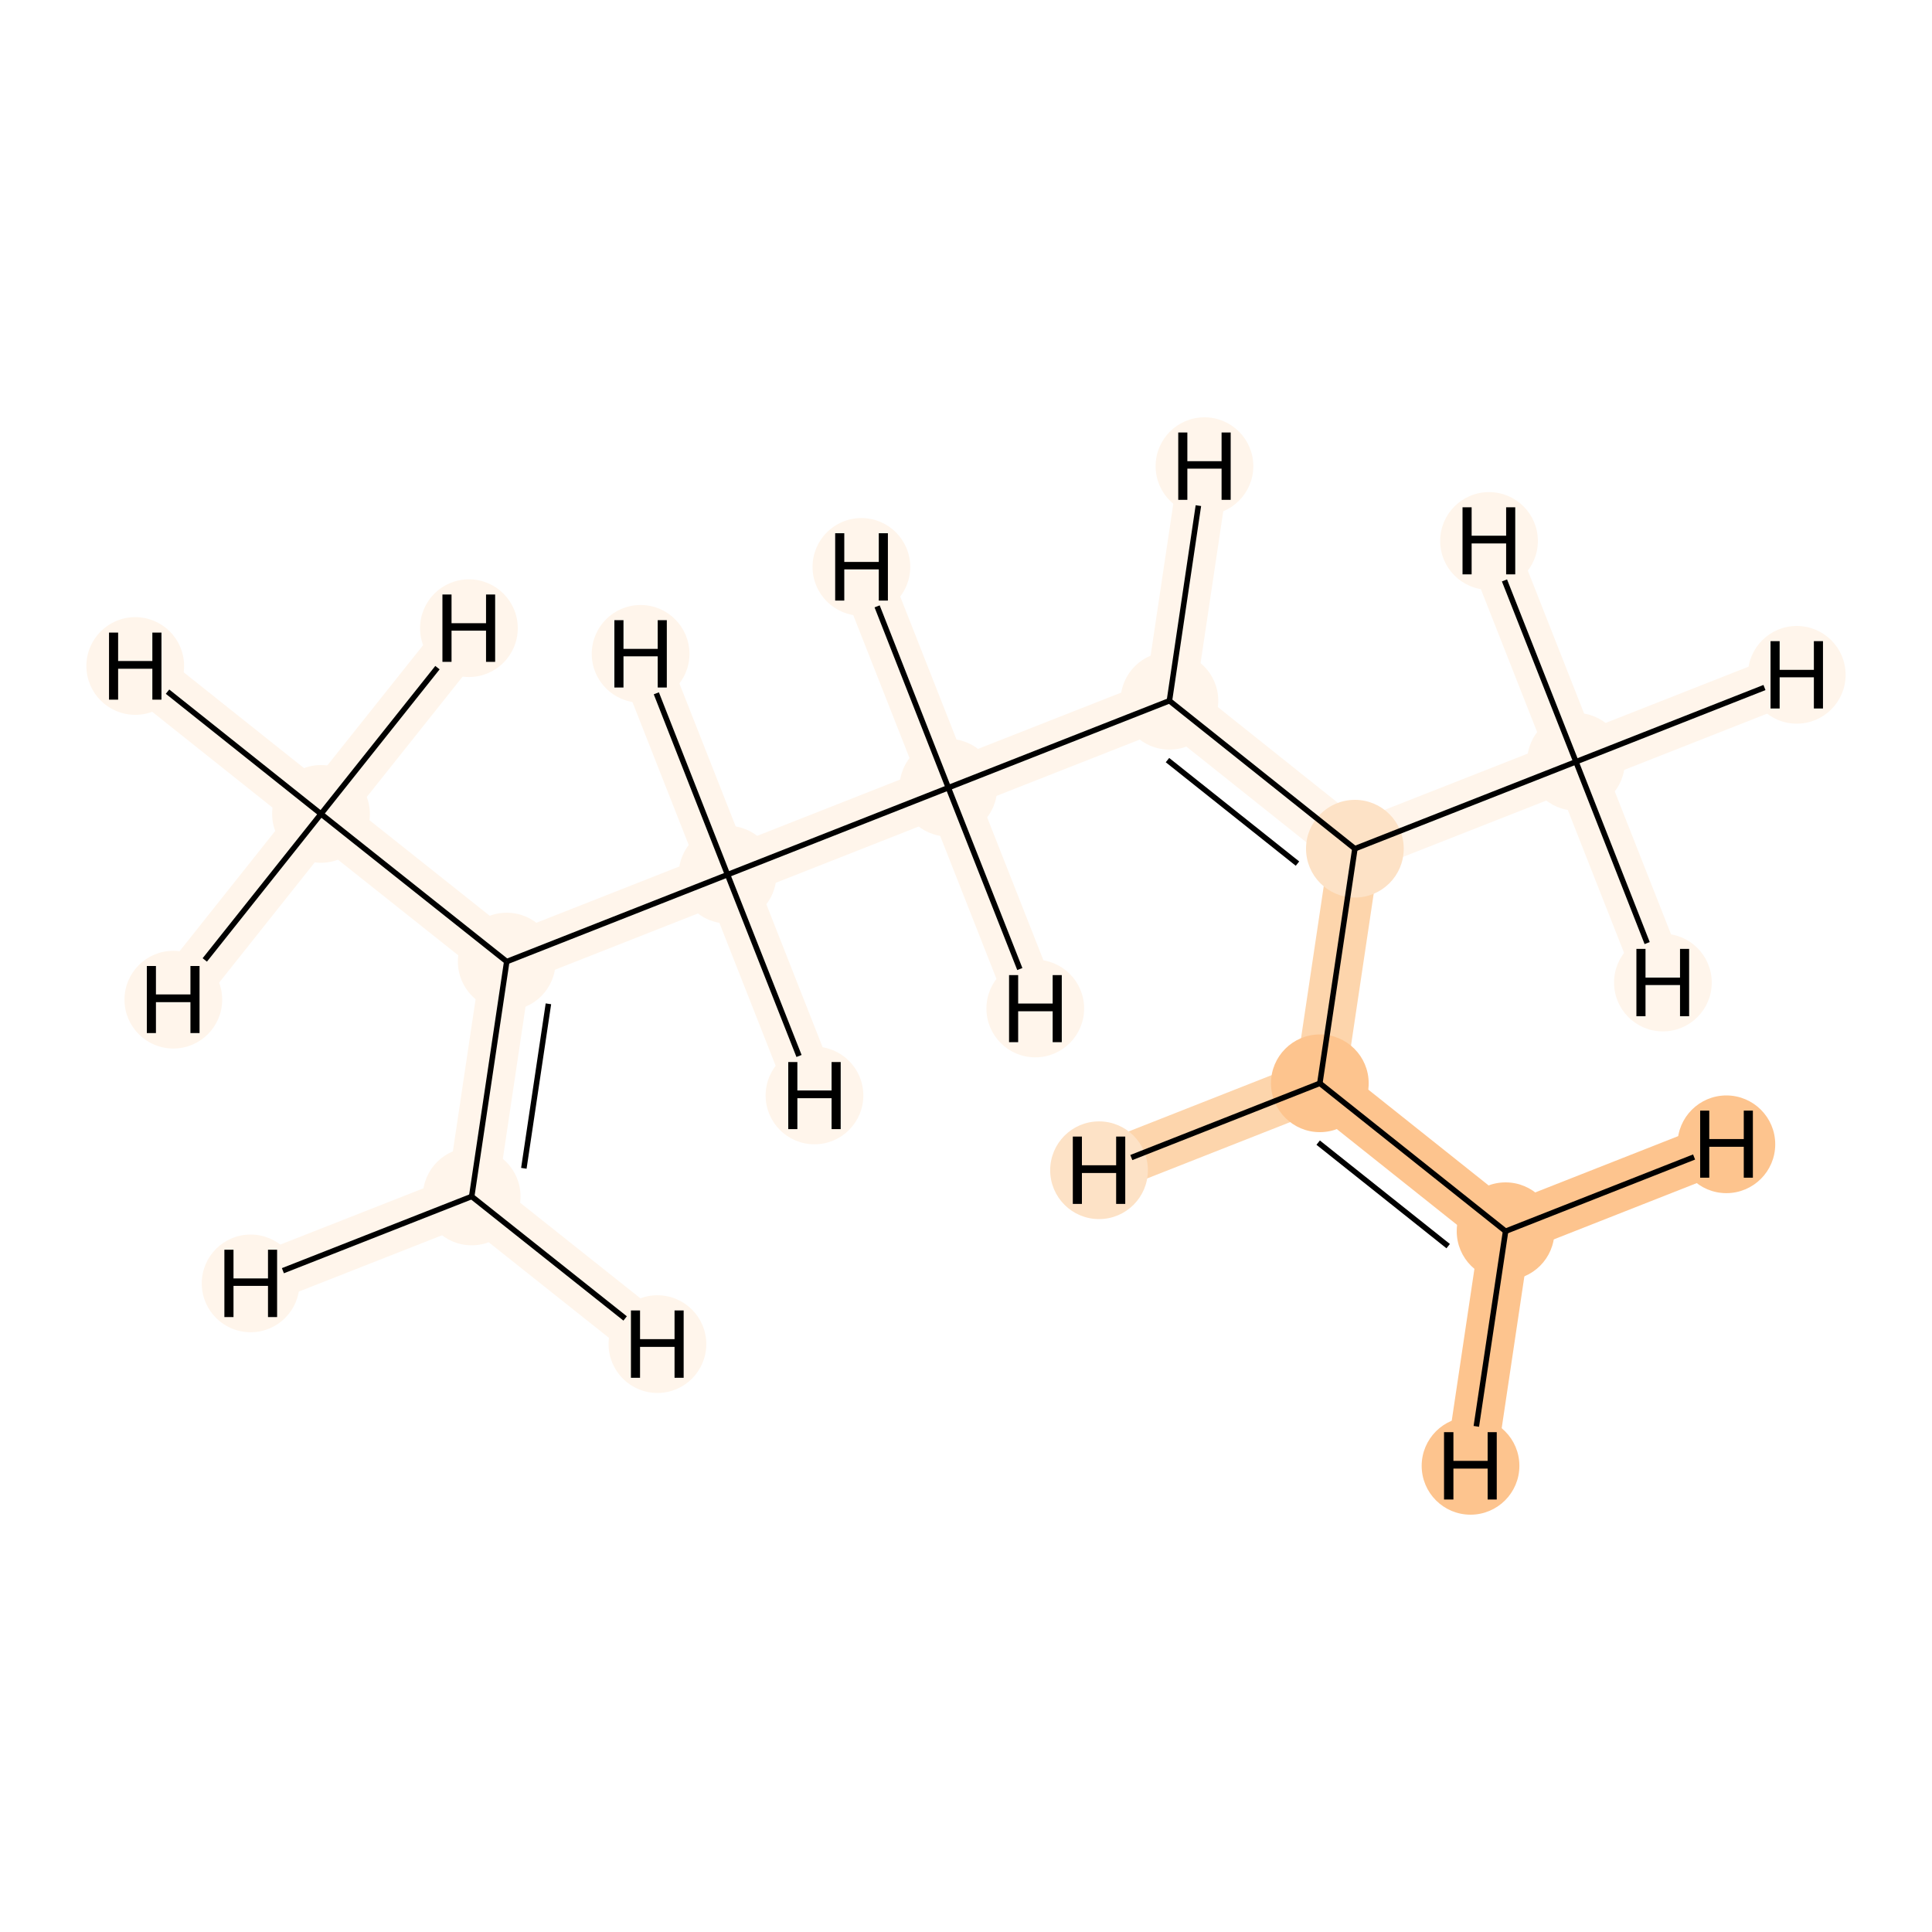 <?xml version='1.0' encoding='iso-8859-1'?>
<svg version='1.1' baseProfile='full'
              xmlns='http://www.w3.org/2000/svg'
                      xmlns:rdkit='http://www.rdkit.org/xml'
                      xmlns:xlink='http://www.w3.org/1999/xlink'
                  xml:space='preserve'
width='700px' height='700px' viewBox='0 0 700 700'>
<!-- END OF HEADER -->
<rect style='opacity:1.0;fill:#FFFFFF;stroke:none' width='700.0' height='700.0' x='0.0' y='0.0'> </rect>
<path d='M 545.5,446.1 L 478.2,392.5' style='fill:none;fill-rule:evenodd;stroke:#FDC48E;stroke-width:18.3px;stroke-linecap:butt;stroke-linejoin:miter;stroke-opacity:1' />
<path d='M 545.5,446.1 L 532.8,531.1' style='fill:none;fill-rule:evenodd;stroke:#FDC48E;stroke-width:18.3px;stroke-linecap:butt;stroke-linejoin:miter;stroke-opacity:1' />
<path d='M 545.5,446.1 L 625.5,414.6' style='fill:none;fill-rule:evenodd;stroke:#FDC48E;stroke-width:18.3px;stroke-linecap:butt;stroke-linejoin:miter;stroke-opacity:1' />
<path d='M 478.2,392.5 L 490.9,307.5' style='fill:none;fill-rule:evenodd;stroke:#FDD5AC;stroke-width:18.3px;stroke-linecap:butt;stroke-linejoin:miter;stroke-opacity:1' />
<path d='M 478.2,392.5 L 398.2,424.0' style='fill:none;fill-rule:evenodd;stroke:#FDD5AC;stroke-width:18.3px;stroke-linecap:butt;stroke-linejoin:miter;stroke-opacity:1' />
<path d='M 490.9,307.5 L 423.7,253.9' style='fill:none;fill-rule:evenodd;stroke:#FFF5EB;stroke-width:18.3px;stroke-linecap:butt;stroke-linejoin:miter;stroke-opacity:1' />
<path d='M 490.9,307.5 L 571.0,276.0' style='fill:none;fill-rule:evenodd;stroke:#FFF5EB;stroke-width:18.3px;stroke-linecap:butt;stroke-linejoin:miter;stroke-opacity:1' />
<path d='M 423.7,253.9 L 343.6,285.4' style='fill:none;fill-rule:evenodd;stroke:#FFF5EB;stroke-width:18.3px;stroke-linecap:butt;stroke-linejoin:miter;stroke-opacity:1' />
<path d='M 423.7,253.9 L 436.4,168.9' style='fill:none;fill-rule:evenodd;stroke:#FFF5EB;stroke-width:18.3px;stroke-linecap:butt;stroke-linejoin:miter;stroke-opacity:1' />
<path d='M 343.6,285.4 L 263.6,316.9' style='fill:none;fill-rule:evenodd;stroke:#FFF5EB;stroke-width:18.3px;stroke-linecap:butt;stroke-linejoin:miter;stroke-opacity:1' />
<path d='M 343.6,285.4 L 312.1,205.4' style='fill:none;fill-rule:evenodd;stroke:#FFF5EB;stroke-width:18.3px;stroke-linecap:butt;stroke-linejoin:miter;stroke-opacity:1' />
<path d='M 343.6,285.4 L 375.1,365.4' style='fill:none;fill-rule:evenodd;stroke:#FFF5EB;stroke-width:18.3px;stroke-linecap:butt;stroke-linejoin:miter;stroke-opacity:1' />
<path d='M 263.6,316.9 L 183.6,348.4' style='fill:none;fill-rule:evenodd;stroke:#FFF5EB;stroke-width:18.3px;stroke-linecap:butt;stroke-linejoin:miter;stroke-opacity:1' />
<path d='M 263.6,316.9 L 232.1,236.9' style='fill:none;fill-rule:evenodd;stroke:#FFF5EB;stroke-width:18.3px;stroke-linecap:butt;stroke-linejoin:miter;stroke-opacity:1' />
<path d='M 263.6,316.9 L 295.1,396.9' style='fill:none;fill-rule:evenodd;stroke:#FFF5EB;stroke-width:18.3px;stroke-linecap:butt;stroke-linejoin:miter;stroke-opacity:1' />
<path d='M 183.6,348.4 L 170.9,433.5' style='fill:none;fill-rule:evenodd;stroke:#FFF5EB;stroke-width:18.3px;stroke-linecap:butt;stroke-linejoin:miter;stroke-opacity:1' />
<path d='M 183.6,348.4 L 116.3,294.9' style='fill:none;fill-rule:evenodd;stroke:#FFF5EB;stroke-width:18.3px;stroke-linecap:butt;stroke-linejoin:miter;stroke-opacity:1' />
<path d='M 170.9,433.5 L 90.8,465.0' style='fill:none;fill-rule:evenodd;stroke:#FFF5EB;stroke-width:18.3px;stroke-linecap:butt;stroke-linejoin:miter;stroke-opacity:1' />
<path d='M 170.9,433.5 L 238.2,487.0' style='fill:none;fill-rule:evenodd;stroke:#FFF5EB;stroke-width:18.3px;stroke-linecap:butt;stroke-linejoin:miter;stroke-opacity:1' />
<path d='M 116.3,294.9 L 62.8,362.2' style='fill:none;fill-rule:evenodd;stroke:#FFF5EB;stroke-width:18.3px;stroke-linecap:butt;stroke-linejoin:miter;stroke-opacity:1' />
<path d='M 116.3,294.9 L 169.9,227.6' style='fill:none;fill-rule:evenodd;stroke:#FFF5EB;stroke-width:18.3px;stroke-linecap:butt;stroke-linejoin:miter;stroke-opacity:1' />
<path d='M 116.3,294.9 L 49.0,241.3' style='fill:none;fill-rule:evenodd;stroke:#FFF5EB;stroke-width:18.3px;stroke-linecap:butt;stroke-linejoin:miter;stroke-opacity:1' />
<path d='M 571.0,276.0 L 602.5,356.0' style='fill:none;fill-rule:evenodd;stroke:#FFF5EB;stroke-width:18.3px;stroke-linecap:butt;stroke-linejoin:miter;stroke-opacity:1' />
<path d='M 571.0,276.0 L 539.5,196.0' style='fill:none;fill-rule:evenodd;stroke:#FFF5EB;stroke-width:18.3px;stroke-linecap:butt;stroke-linejoin:miter;stroke-opacity:1' />
<path d='M 571.0,276.0 L 651.0,244.5' style='fill:none;fill-rule:evenodd;stroke:#FFF5EB;stroke-width:18.3px;stroke-linecap:butt;stroke-linejoin:miter;stroke-opacity:1' />
<ellipse cx='545.5' cy='446.1' rx='17.2' ry='17.2'  style='fill:#FDC48E;fill-rule:evenodd;stroke:#FDC48E;stroke-width:1.0px;stroke-linecap:butt;stroke-linejoin:miter;stroke-opacity:1' />
<ellipse cx='478.2' cy='392.5' rx='17.2' ry='17.2'  style='fill:#FDC48E;fill-rule:evenodd;stroke:#FDC48E;stroke-width:1.0px;stroke-linecap:butt;stroke-linejoin:miter;stroke-opacity:1' />
<ellipse cx='490.9' cy='307.5' rx='17.2' ry='17.2'  style='fill:#FDE2C6;fill-rule:evenodd;stroke:#FDE2C6;stroke-width:1.0px;stroke-linecap:butt;stroke-linejoin:miter;stroke-opacity:1' />
<ellipse cx='423.7' cy='253.9' rx='17.2' ry='17.2'  style='fill:#FFF5EB;fill-rule:evenodd;stroke:#FFF5EB;stroke-width:1.0px;stroke-linecap:butt;stroke-linejoin:miter;stroke-opacity:1' />
<ellipse cx='343.6' cy='285.4' rx='17.2' ry='17.2'  style='fill:#FFF5EB;fill-rule:evenodd;stroke:#FFF5EB;stroke-width:1.0px;stroke-linecap:butt;stroke-linejoin:miter;stroke-opacity:1' />
<ellipse cx='263.6' cy='316.9' rx='17.2' ry='17.2'  style='fill:#FFF5EB;fill-rule:evenodd;stroke:#FFF5EB;stroke-width:1.0px;stroke-linecap:butt;stroke-linejoin:miter;stroke-opacity:1' />
<ellipse cx='183.6' cy='348.4' rx='17.2' ry='17.2'  style='fill:#FFF5EB;fill-rule:evenodd;stroke:#FFF5EB;stroke-width:1.0px;stroke-linecap:butt;stroke-linejoin:miter;stroke-opacity:1' />
<ellipse cx='170.9' cy='433.5' rx='17.2' ry='17.2'  style='fill:#FFF5EB;fill-rule:evenodd;stroke:#FFF5EB;stroke-width:1.0px;stroke-linecap:butt;stroke-linejoin:miter;stroke-opacity:1' />
<ellipse cx='116.3' cy='294.9' rx='17.2' ry='17.2'  style='fill:#FFF5EB;fill-rule:evenodd;stroke:#FFF5EB;stroke-width:1.0px;stroke-linecap:butt;stroke-linejoin:miter;stroke-opacity:1' />
<ellipse cx='571.0' cy='276.0' rx='17.2' ry='17.2'  style='fill:#FFF5EB;fill-rule:evenodd;stroke:#FFF5EB;stroke-width:1.0px;stroke-linecap:butt;stroke-linejoin:miter;stroke-opacity:1' />
<ellipse cx='532.8' cy='531.1' rx='17.2' ry='17.2'  style='fill:#FDC48E;fill-rule:evenodd;stroke:#FDC48E;stroke-width:1.0px;stroke-linecap:butt;stroke-linejoin:miter;stroke-opacity:1' />
<ellipse cx='625.5' cy='414.6' rx='17.2' ry='17.2'  style='fill:#FDC48E;fill-rule:evenodd;stroke:#FDC48E;stroke-width:1.0px;stroke-linecap:butt;stroke-linejoin:miter;stroke-opacity:1' />
<ellipse cx='398.2' cy='424.0' rx='17.2' ry='17.2'  style='fill:#FDE2C6;fill-rule:evenodd;stroke:#FDE2C6;stroke-width:1.0px;stroke-linecap:butt;stroke-linejoin:miter;stroke-opacity:1' />
<ellipse cx='436.4' cy='168.9' rx='17.2' ry='17.2'  style='fill:#FFF5EB;fill-rule:evenodd;stroke:#FFF5EB;stroke-width:1.0px;stroke-linecap:butt;stroke-linejoin:miter;stroke-opacity:1' />
<ellipse cx='312.1' cy='205.4' rx='17.2' ry='17.2'  style='fill:#FFF5EB;fill-rule:evenodd;stroke:#FFF5EB;stroke-width:1.0px;stroke-linecap:butt;stroke-linejoin:miter;stroke-opacity:1' />
<ellipse cx='375.1' cy='365.4' rx='17.2' ry='17.2'  style='fill:#FFF5EB;fill-rule:evenodd;stroke:#FFF5EB;stroke-width:1.0px;stroke-linecap:butt;stroke-linejoin:miter;stroke-opacity:1' />
<ellipse cx='232.1' cy='236.9' rx='17.2' ry='17.2'  style='fill:#FFF5EB;fill-rule:evenodd;stroke:#FFF5EB;stroke-width:1.0px;stroke-linecap:butt;stroke-linejoin:miter;stroke-opacity:1' />
<ellipse cx='295.1' cy='396.9' rx='17.2' ry='17.2'  style='fill:#FFF5EB;fill-rule:evenodd;stroke:#FFF5EB;stroke-width:1.0px;stroke-linecap:butt;stroke-linejoin:miter;stroke-opacity:1' />
<ellipse cx='90.8' cy='465.0' rx='17.2' ry='17.2'  style='fill:#FFF5EB;fill-rule:evenodd;stroke:#FFF5EB;stroke-width:1.0px;stroke-linecap:butt;stroke-linejoin:miter;stroke-opacity:1' />
<ellipse cx='238.2' cy='487.0' rx='17.2' ry='17.2'  style='fill:#FFF5EB;fill-rule:evenodd;stroke:#FFF5EB;stroke-width:1.0px;stroke-linecap:butt;stroke-linejoin:miter;stroke-opacity:1' />
<ellipse cx='62.8' cy='362.2' rx='17.2' ry='17.2'  style='fill:#FFF5EB;fill-rule:evenodd;stroke:#FFF5EB;stroke-width:1.0px;stroke-linecap:butt;stroke-linejoin:miter;stroke-opacity:1' />
<ellipse cx='169.9' cy='227.6' rx='17.2' ry='17.2'  style='fill:#FFF5EB;fill-rule:evenodd;stroke:#FFF5EB;stroke-width:1.0px;stroke-linecap:butt;stroke-linejoin:miter;stroke-opacity:1' />
<ellipse cx='49.0' cy='241.3' rx='17.2' ry='17.2'  style='fill:#FFF5EB;fill-rule:evenodd;stroke:#FFF5EB;stroke-width:1.0px;stroke-linecap:butt;stroke-linejoin:miter;stroke-opacity:1' />
<ellipse cx='602.5' cy='356.0' rx='17.2' ry='17.2'  style='fill:#FFF5EB;fill-rule:evenodd;stroke:#FFF5EB;stroke-width:1.0px;stroke-linecap:butt;stroke-linejoin:miter;stroke-opacity:1' />
<ellipse cx='539.5' cy='196.0' rx='17.2' ry='17.2'  style='fill:#FFF5EB;fill-rule:evenodd;stroke:#FFF5EB;stroke-width:1.0px;stroke-linecap:butt;stroke-linejoin:miter;stroke-opacity:1' />
<ellipse cx='651.0' cy='244.5' rx='17.2' ry='17.2'  style='fill:#FFF5EB;fill-rule:evenodd;stroke:#FFF5EB;stroke-width:1.0px;stroke-linecap:butt;stroke-linejoin:miter;stroke-opacity:1' />
<path class='bond-0 atom-0 atom-1' d='M 545.5,446.1 L 478.2,392.5' style='fill:none;fill-rule:evenodd;stroke:#000000;stroke-width:2.0px;stroke-linecap:butt;stroke-linejoin:miter;stroke-opacity:1' />
<path class='bond-0 atom-0 atom-1' d='M 524.7,451.5 L 477.6,414.0' style='fill:none;fill-rule:evenodd;stroke:#000000;stroke-width:2.0px;stroke-linecap:butt;stroke-linejoin:miter;stroke-opacity:1' />
<path class='bond-9 atom-0 atom-10' d='M 545.5,446.1 L 534.9,516.8' style='fill:none;fill-rule:evenodd;stroke:#000000;stroke-width:2.0px;stroke-linecap:butt;stroke-linejoin:miter;stroke-opacity:1' />
<path class='bond-10 atom-0 atom-11' d='M 545.5,446.1 L 613.8,419.2' style='fill:none;fill-rule:evenodd;stroke:#000000;stroke-width:2.0px;stroke-linecap:butt;stroke-linejoin:miter;stroke-opacity:1' />
<path class='bond-1 atom-1 atom-2' d='M 478.2,392.5 L 490.9,307.5' style='fill:none;fill-rule:evenodd;stroke:#000000;stroke-width:2.0px;stroke-linecap:butt;stroke-linejoin:miter;stroke-opacity:1' />
<path class='bond-11 atom-1 atom-12' d='M 478.2,392.5 L 409.9,419.4' style='fill:none;fill-rule:evenodd;stroke:#000000;stroke-width:2.0px;stroke-linecap:butt;stroke-linejoin:miter;stroke-opacity:1' />
<path class='bond-2 atom-2 atom-3' d='M 490.9,307.5 L 423.7,253.9' style='fill:none;fill-rule:evenodd;stroke:#000000;stroke-width:2.0px;stroke-linecap:butt;stroke-linejoin:miter;stroke-opacity:1' />
<path class='bond-2 atom-2 atom-3' d='M 470.1,312.9 L 423.0,275.4' style='fill:none;fill-rule:evenodd;stroke:#000000;stroke-width:2.0px;stroke-linecap:butt;stroke-linejoin:miter;stroke-opacity:1' />
<path class='bond-8 atom-2 atom-9' d='M 490.9,307.5 L 571.0,276.0' style='fill:none;fill-rule:evenodd;stroke:#000000;stroke-width:2.0px;stroke-linecap:butt;stroke-linejoin:miter;stroke-opacity:1' />
<path class='bond-3 atom-3 atom-4' d='M 423.7,253.9 L 343.6,285.4' style='fill:none;fill-rule:evenodd;stroke:#000000;stroke-width:2.0px;stroke-linecap:butt;stroke-linejoin:miter;stroke-opacity:1' />
<path class='bond-12 atom-3 atom-13' d='M 423.7,253.9 L 434.2,183.2' style='fill:none;fill-rule:evenodd;stroke:#000000;stroke-width:2.0px;stroke-linecap:butt;stroke-linejoin:miter;stroke-opacity:1' />
<path class='bond-4 atom-4 atom-5' d='M 343.6,285.4 L 263.6,316.9' style='fill:none;fill-rule:evenodd;stroke:#000000;stroke-width:2.0px;stroke-linecap:butt;stroke-linejoin:miter;stroke-opacity:1' />
<path class='bond-13 atom-4 atom-14' d='M 343.6,285.4 L 317.8,219.7' style='fill:none;fill-rule:evenodd;stroke:#000000;stroke-width:2.0px;stroke-linecap:butt;stroke-linejoin:miter;stroke-opacity:1' />
<path class='bond-14 atom-4 atom-15' d='M 343.6,285.4 L 369.5,351.1' style='fill:none;fill-rule:evenodd;stroke:#000000;stroke-width:2.0px;stroke-linecap:butt;stroke-linejoin:miter;stroke-opacity:1' />
<path class='bond-5 atom-5 atom-6' d='M 263.6,316.9 L 183.6,348.4' style='fill:none;fill-rule:evenodd;stroke:#000000;stroke-width:2.0px;stroke-linecap:butt;stroke-linejoin:miter;stroke-opacity:1' />
<path class='bond-15 atom-5 atom-16' d='M 263.6,316.9 L 237.8,251.2' style='fill:none;fill-rule:evenodd;stroke:#000000;stroke-width:2.0px;stroke-linecap:butt;stroke-linejoin:miter;stroke-opacity:1' />
<path class='bond-16 atom-5 atom-17' d='M 263.6,316.9 L 289.5,382.6' style='fill:none;fill-rule:evenodd;stroke:#000000;stroke-width:2.0px;stroke-linecap:butt;stroke-linejoin:miter;stroke-opacity:1' />
<path class='bond-6 atom-6 atom-7' d='M 183.6,348.4 L 170.9,433.5' style='fill:none;fill-rule:evenodd;stroke:#000000;stroke-width:2.0px;stroke-linecap:butt;stroke-linejoin:miter;stroke-opacity:1' />
<path class='bond-6 atom-6 atom-7' d='M 198.7,363.7 L 189.8,423.3' style='fill:none;fill-rule:evenodd;stroke:#000000;stroke-width:2.0px;stroke-linecap:butt;stroke-linejoin:miter;stroke-opacity:1' />
<path class='bond-7 atom-6 atom-8' d='M 183.6,348.4 L 116.3,294.9' style='fill:none;fill-rule:evenodd;stroke:#000000;stroke-width:2.0px;stroke-linecap:butt;stroke-linejoin:miter;stroke-opacity:1' />
<path class='bond-17 atom-7 atom-18' d='M 170.9,433.5 L 102.5,460.4' style='fill:none;fill-rule:evenodd;stroke:#000000;stroke-width:2.0px;stroke-linecap:butt;stroke-linejoin:miter;stroke-opacity:1' />
<path class='bond-18 atom-7 atom-19' d='M 170.9,433.5 L 226.5,477.7' style='fill:none;fill-rule:evenodd;stroke:#000000;stroke-width:2.0px;stroke-linecap:butt;stroke-linejoin:miter;stroke-opacity:1' />
<path class='bond-19 atom-8 atom-20' d='M 116.3,294.9 L 74.2,347.8' style='fill:none;fill-rule:evenodd;stroke:#000000;stroke-width:2.0px;stroke-linecap:butt;stroke-linejoin:miter;stroke-opacity:1' />
<path class='bond-20 atom-8 atom-21' d='M 116.3,294.9 L 158.5,241.9' style='fill:none;fill-rule:evenodd;stroke:#000000;stroke-width:2.0px;stroke-linecap:butt;stroke-linejoin:miter;stroke-opacity:1' />
<path class='bond-21 atom-8 atom-22' d='M 116.3,294.9 L 60.7,250.6' style='fill:none;fill-rule:evenodd;stroke:#000000;stroke-width:2.0px;stroke-linecap:butt;stroke-linejoin:miter;stroke-opacity:1' />
<path class='bond-22 atom-9 atom-23' d='M 571.0,276.0 L 596.8,341.7' style='fill:none;fill-rule:evenodd;stroke:#000000;stroke-width:2.0px;stroke-linecap:butt;stroke-linejoin:miter;stroke-opacity:1' />
<path class='bond-23 atom-9 atom-24' d='M 571.0,276.0 L 545.1,210.3' style='fill:none;fill-rule:evenodd;stroke:#000000;stroke-width:2.0px;stroke-linecap:butt;stroke-linejoin:miter;stroke-opacity:1' />
<path class='bond-24 atom-9 atom-25' d='M 571.0,276.0 L 639.3,249.1' style='fill:none;fill-rule:evenodd;stroke:#000000;stroke-width:2.0px;stroke-linecap:butt;stroke-linejoin:miter;stroke-opacity:1' />
<path  class='atom-10' d='M 523.2 518.9
L 526.6 518.9
L 526.6 529.3
L 539.0 529.3
L 539.0 518.9
L 542.3 518.9
L 542.3 543.3
L 539.0 543.3
L 539.0 532.1
L 526.6 532.1
L 526.6 543.3
L 523.2 543.3
L 523.2 518.9
' fill='#000000'/>
<path  class='atom-11' d='M 616.0 402.4
L 619.3 402.4
L 619.3 412.7
L 631.8 412.7
L 631.8 402.4
L 635.1 402.4
L 635.1 426.7
L 631.8 426.7
L 631.8 415.5
L 619.3 415.5
L 619.3 426.7
L 616.0 426.7
L 616.0 402.4
' fill='#000000'/>
<path  class='atom-12' d='M 388.7 411.8
L 392.0 411.8
L 392.0 422.2
L 404.4 422.2
L 404.4 411.8
L 407.7 411.8
L 407.7 436.2
L 404.4 436.2
L 404.4 425.0
L 392.0 425.0
L 392.0 436.2
L 388.7 436.2
L 388.7 411.8
' fill='#000000'/>
<path  class='atom-13' d='M 426.9 156.7
L 430.2 156.7
L 430.2 167.1
L 442.6 167.1
L 442.6 156.7
L 445.9 156.7
L 445.9 181.1
L 442.6 181.1
L 442.6 169.8
L 430.2 169.8
L 430.2 181.1
L 426.9 181.1
L 426.9 156.7
' fill='#000000'/>
<path  class='atom-14' d='M 302.6 193.2
L 305.9 193.2
L 305.9 203.6
L 318.4 203.6
L 318.4 193.2
L 321.7 193.2
L 321.7 217.6
L 318.4 217.6
L 318.4 206.3
L 305.9 206.3
L 305.9 217.6
L 302.6 217.6
L 302.6 193.2
' fill='#000000'/>
<path  class='atom-15' d='M 365.6 353.3
L 368.9 353.3
L 368.9 363.6
L 381.4 363.6
L 381.4 353.3
L 384.7 353.3
L 384.7 377.6
L 381.4 377.6
L 381.4 366.4
L 368.9 366.4
L 368.9 377.6
L 365.6 377.6
L 365.6 353.3
' fill='#000000'/>
<path  class='atom-16' d='M 222.6 224.7
L 225.9 224.7
L 225.9 235.1
L 238.3 235.1
L 238.3 224.7
L 241.6 224.7
L 241.6 249.1
L 238.3 249.1
L 238.3 237.8
L 225.9 237.8
L 225.9 249.1
L 222.6 249.1
L 222.6 224.7
' fill='#000000'/>
<path  class='atom-17' d='M 285.6 384.8
L 288.9 384.8
L 288.9 395.1
L 301.3 395.1
L 301.3 384.8
L 304.6 384.8
L 304.6 409.1
L 301.3 409.1
L 301.3 397.9
L 288.9 397.9
L 288.9 409.1
L 285.6 409.1
L 285.6 384.8
' fill='#000000'/>
<path  class='atom-18' d='M 81.3 452.8
L 84.6 452.8
L 84.6 463.2
L 97.1 463.2
L 97.1 452.8
L 100.4 452.8
L 100.4 477.2
L 97.1 477.2
L 97.1 465.9
L 84.6 465.9
L 84.6 477.2
L 81.3 477.2
L 81.3 452.8
' fill='#000000'/>
<path  class='atom-19' d='M 228.6 474.8
L 231.9 474.8
L 231.9 485.2
L 244.4 485.2
L 244.4 474.8
L 247.7 474.8
L 247.7 499.2
L 244.4 499.2
L 244.4 488.0
L 231.9 488.0
L 231.9 499.2
L 228.6 499.2
L 228.6 474.8
' fill='#000000'/>
<path  class='atom-20' d='M 53.2 350.0
L 56.5 350.0
L 56.5 360.3
L 69.0 360.3
L 69.0 350.0
L 72.3 350.0
L 72.3 374.3
L 69.0 374.3
L 69.0 363.1
L 56.5 363.1
L 56.5 374.3
L 53.2 374.3
L 53.2 350.0
' fill='#000000'/>
<path  class='atom-21' d='M 160.3 215.4
L 163.6 215.4
L 163.6 225.8
L 176.1 225.8
L 176.1 215.4
L 179.4 215.4
L 179.4 239.8
L 176.1 239.8
L 176.1 228.5
L 163.6 228.5
L 163.6 239.8
L 160.3 239.8
L 160.3 215.4
' fill='#000000'/>
<path  class='atom-22' d='M 39.5 229.2
L 42.8 229.2
L 42.8 239.5
L 55.2 239.5
L 55.2 229.2
L 58.5 229.2
L 58.5 253.5
L 55.2 253.5
L 55.2 242.3
L 42.8 242.3
L 42.8 253.5
L 39.5 253.5
L 39.5 229.2
' fill='#000000'/>
<path  class='atom-23' d='M 592.9 343.8
L 596.2 343.8
L 596.2 354.2
L 608.7 354.2
L 608.7 343.8
L 612.0 343.8
L 612.0 368.2
L 608.7 368.2
L 608.7 356.9
L 596.2 356.9
L 596.2 368.2
L 592.9 368.2
L 592.9 343.8
' fill='#000000'/>
<path  class='atom-24' d='M 529.9 183.8
L 533.2 183.8
L 533.2 194.1
L 545.7 194.1
L 545.7 183.8
L 549.0 183.8
L 549.0 208.1
L 545.7 208.1
L 545.7 196.9
L 533.2 196.9
L 533.2 208.1
L 529.9 208.1
L 529.9 183.8
' fill='#000000'/>
<path  class='atom-25' d='M 641.5 232.3
L 644.8 232.3
L 644.8 242.7
L 657.2 242.7
L 657.2 232.3
L 660.5 232.3
L 660.5 256.7
L 657.2 256.7
L 657.2 245.4
L 644.8 245.4
L 644.8 256.7
L 641.5 256.7
L 641.5 232.3
' fill='#000000'/>
</svg>
